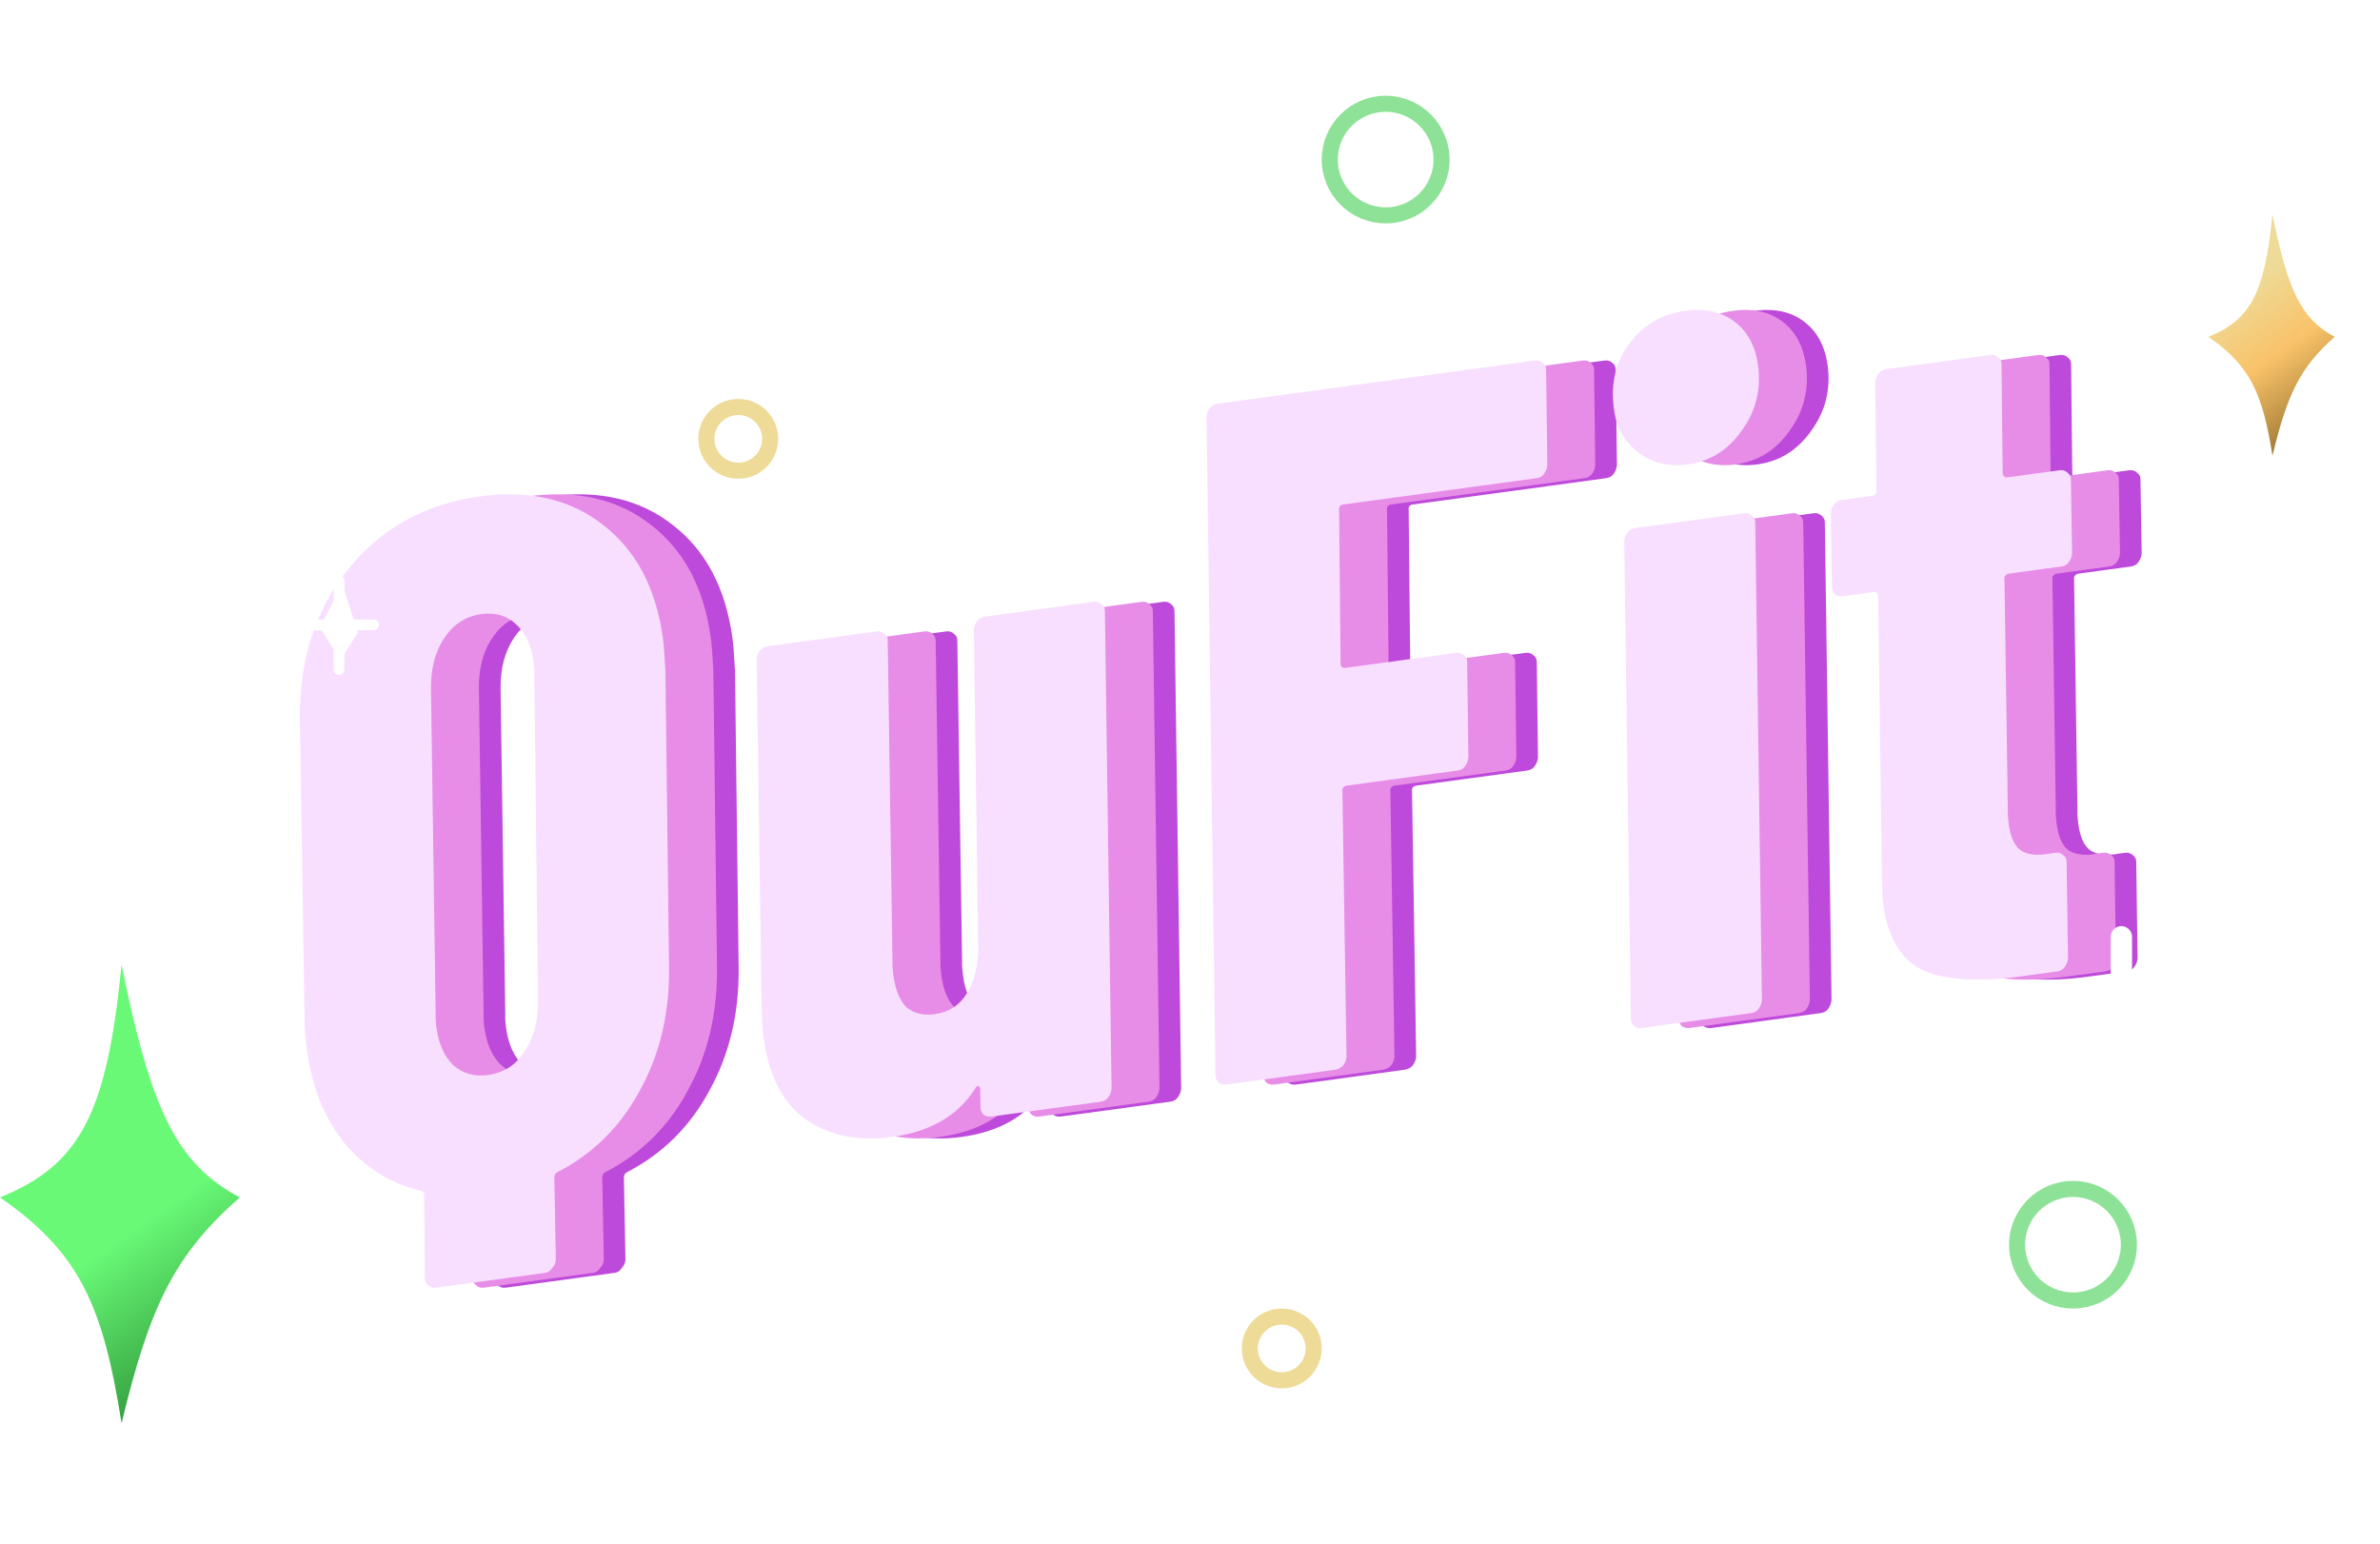 <svg width="111" height="72" viewBox="0 0 111 72" fill="none" xmlns="http://www.w3.org/2000/svg">
<path d="M25.623 23.154C27.943 22.838 29.868 23.288 31.398 24.504C32.923 25.69 33.844 27.443 34.161 29.763C34.202 30.06 34.242 30.57 34.28 31.292L34.45 45.175C34.467 47.294 34.014 49.188 33.09 50.859C32.197 52.526 30.931 53.789 29.291 54.649C29.176 54.695 29.112 54.779 29.098 54.902L29.17 58.755C29.161 58.908 29.103 59.037 28.996 59.143C28.923 59.274 28.812 59.349 28.663 59.37L23.577 60.062C23.428 60.083 23.301 60.039 23.196 59.933C23.094 59.856 23.048 59.741 23.058 59.588L23.03 55.729C23.014 55.61 22.944 55.544 22.821 55.53C21.41 55.177 20.232 54.428 19.288 53.285C18.373 52.137 17.8 50.715 17.568 49.02C17.479 48.365 17.44 47.855 17.45 47.49L17.236 33.613C17.189 30.832 17.929 28.49 19.456 26.585C21.009 24.646 23.065 23.503 25.623 23.154ZM23.565 47.339C23.556 47.492 23.567 47.687 23.6 47.925C23.706 48.699 23.967 49.284 24.385 49.682C24.833 50.075 25.369 50.229 25.994 50.144C26.737 50.043 27.308 49.677 27.707 49.047C28.136 48.413 28.346 47.627 28.339 46.689L28.165 31.443C28.174 31.29 28.163 31.095 28.13 30.857C28.024 30.084 27.748 29.5 27.3 29.107C26.882 28.709 26.346 28.555 25.692 28.644C24.978 28.741 24.407 29.107 23.978 29.741C23.55 30.375 23.339 31.161 23.346 32.099L23.565 47.339ZM48.664 29.378C48.674 29.225 48.717 29.098 48.794 28.997C48.897 28.861 49.023 28.784 49.171 28.763L54.258 28.07C54.407 28.05 54.534 28.093 54.639 28.2C54.741 28.277 54.787 28.392 54.777 28.545L55.088 50.771C55.078 50.924 55.022 51.068 54.919 51.203C54.842 51.305 54.73 51.365 54.581 51.386L49.494 52.078C49.346 52.099 49.221 52.07 49.119 51.993C49.014 51.886 48.966 51.757 48.975 51.604L48.961 50.833C48.978 50.74 48.955 50.682 48.892 50.661C48.828 50.639 48.773 50.677 48.725 50.774C47.928 52.034 46.637 52.786 44.852 53.029C43.305 53.24 41.982 52.981 40.883 52.252C39.779 51.493 39.103 50.207 38.856 48.392C38.819 48.125 38.79 47.689 38.768 47.086L38.536 30.757C38.546 30.605 38.589 30.477 38.666 30.376C38.769 30.241 38.894 30.163 39.043 30.143L44.13 29.45C44.278 29.43 44.405 29.473 44.511 29.58C44.612 29.657 44.658 29.772 44.649 29.925L44.87 44.846C44.861 44.999 44.876 45.224 44.917 45.522C45.006 46.176 45.209 46.663 45.526 46.984C45.868 47.27 46.307 47.377 46.842 47.304C47.497 47.215 47.997 46.889 48.345 46.327C48.692 45.765 48.866 45.044 48.867 44.165L48.664 29.378ZM75.411 21.69C75.401 21.843 75.346 21.987 75.243 22.122C75.166 22.223 75.053 22.284 74.904 22.304L65.891 23.532C65.743 23.552 65.678 23.637 65.699 23.785L65.77 30.956C65.79 31.105 65.86 31.171 65.979 31.155L71.154 30.45C71.303 30.43 71.43 30.473 71.536 30.58C71.637 30.657 71.683 30.772 71.674 30.924L71.73 35.325C71.72 35.478 71.664 35.622 71.561 35.757C71.484 35.858 71.371 35.919 71.223 35.94L66.092 36.638C65.913 36.663 65.834 36.749 65.855 36.898L66.047 49.279C66.037 49.431 65.981 49.575 65.878 49.71C65.772 49.816 65.644 49.879 65.495 49.899L60.453 50.586C60.304 50.606 60.179 50.578 60.078 50.501C59.972 50.394 59.925 50.264 59.934 50.111L59.516 19.447C59.525 19.294 59.568 19.167 59.645 19.066C59.748 18.93 59.874 18.853 60.023 18.832L74.836 16.815C74.984 16.794 75.112 16.838 75.217 16.944C75.318 17.021 75.364 17.136 75.355 17.289L75.411 21.69ZM81.961 21.661C81.069 21.783 80.301 21.599 79.659 21.111C79.016 20.623 78.636 19.948 78.518 19.085C78.356 17.895 78.596 16.878 79.237 16.033C79.875 15.159 80.745 14.646 81.845 14.496C82.767 14.371 83.533 14.539 84.141 15.002C84.75 15.464 85.115 16.142 85.237 17.034C85.391 18.164 85.137 19.183 84.473 20.092C83.839 20.996 83.002 21.519 81.961 21.661ZM79.826 47.947C79.678 47.967 79.553 47.939 79.451 47.862C79.346 47.755 79.298 47.625 79.307 47.472L78.997 25.246C79.006 25.093 79.049 24.966 79.126 24.865C79.229 24.73 79.355 24.652 79.504 24.632L84.59 23.939C84.739 23.919 84.866 23.962 84.971 24.069C85.073 24.146 85.119 24.261 85.109 24.413L85.42 46.64C85.41 46.792 85.354 46.936 85.252 47.072C85.174 47.173 85.062 47.234 84.913 47.254L79.826 47.947ZM99.885 25.809C99.876 25.962 99.82 26.106 99.717 26.241C99.64 26.343 99.527 26.403 99.378 26.424L96.924 26.758C96.865 26.766 96.809 26.804 96.758 26.871C96.732 26.905 96.724 26.952 96.732 27.011L96.889 37.806C96.879 37.959 96.893 38.169 96.93 38.437C97.015 39.061 97.208 39.474 97.508 39.676C97.838 39.873 98.269 39.921 98.8 39.818L99.112 39.775C99.261 39.755 99.388 39.798 99.494 39.905C99.595 39.982 99.641 40.097 99.632 40.25L99.694 44.695C99.684 44.848 99.628 44.992 99.525 45.127C99.448 45.229 99.335 45.289 99.187 45.31L97.447 45.547C95.543 45.806 94.062 45.72 93.003 45.288C91.94 44.827 91.299 43.794 91.079 42.188C91.051 41.979 91.03 41.603 91.016 41.06L90.842 27.814C90.822 27.665 90.752 27.599 90.633 27.615L89.205 27.809C89.057 27.829 88.932 27.801 88.83 27.724C88.725 27.617 88.677 27.487 88.686 27.335L88.63 23.934C88.64 23.781 88.683 23.654 88.76 23.553C88.863 23.417 88.988 23.34 89.137 23.319L90.565 23.125C90.714 23.105 90.778 23.02 90.758 22.872L90.705 17.834C90.715 17.681 90.758 17.554 90.835 17.453C90.938 17.318 91.064 17.24 91.212 17.22L96.076 16.557C96.224 16.537 96.352 16.58 96.457 16.687C96.558 16.764 96.604 16.879 96.595 17.032L96.647 22.069C96.667 22.218 96.752 22.282 96.901 22.262L99.31 21.934C99.459 21.913 99.586 21.957 99.691 22.064C99.793 22.141 99.839 22.256 99.829 22.408L99.885 25.809Z" fill="#BD4ADA"/>
<path d="M24.613 23.154C26.933 22.838 28.858 23.288 30.388 24.504C31.913 25.69 32.835 27.443 33.152 29.763C33.192 30.06 33.232 30.57 33.27 31.292L33.44 45.175C33.457 47.294 33.004 49.188 32.081 50.859C31.188 52.526 29.921 53.789 28.281 54.649C28.166 54.695 28.102 54.779 28.088 54.902L28.16 58.755C28.151 58.908 28.093 59.037 27.986 59.143C27.913 59.274 27.802 59.349 27.654 59.37L22.567 60.062C22.418 60.083 22.291 60.039 22.186 59.933C22.084 59.856 22.038 59.741 22.048 59.588L22.02 55.729C22.004 55.61 21.934 55.544 21.811 55.53C20.4 55.177 19.222 54.428 18.278 53.285C17.363 52.137 16.79 50.715 16.559 49.02C16.469 48.365 16.43 47.855 16.441 47.49L16.226 33.613C16.179 30.832 16.919 28.49 18.447 26.585C20 24.646 22.055 23.503 24.613 23.154ZM22.555 47.339C22.546 47.492 22.558 47.687 22.59 47.925C22.696 48.699 22.958 49.284 23.375 49.682C23.823 50.075 24.359 50.229 24.984 50.144C25.728 50.043 26.299 49.677 26.698 49.047C27.126 48.413 27.337 47.627 27.33 46.689L27.155 31.443C27.164 31.29 27.153 31.095 27.12 30.857C27.015 30.084 26.738 29.5 26.29 29.107C25.872 28.709 25.336 28.555 24.682 28.644C23.968 28.741 23.397 29.107 22.968 29.741C22.54 30.375 22.329 31.161 22.336 32.099L22.555 47.339ZM47.655 29.378C47.664 29.225 47.707 29.098 47.784 28.997C47.887 28.861 48.013 28.784 48.162 28.763L53.248 28.07C53.397 28.05 53.524 28.093 53.629 28.2C53.731 28.277 53.777 28.392 53.767 28.545L54.078 50.771C54.068 50.924 54.012 51.068 53.91 51.203C53.833 51.305 53.72 51.365 53.571 51.386L48.485 52.078C48.336 52.099 48.211 52.07 48.109 51.993C48.004 51.886 47.956 51.757 47.965 51.604L47.951 50.833C47.968 50.74 47.945 50.682 47.882 50.661C47.818 50.639 47.763 50.677 47.715 50.774C46.918 52.034 45.627 52.786 43.842 53.029C42.296 53.24 40.972 52.981 39.873 52.252C38.77 51.493 38.094 50.207 37.846 48.392C37.809 48.125 37.78 47.689 37.758 47.086L37.526 30.757C37.536 30.605 37.579 30.477 37.656 30.376C37.759 30.241 37.885 30.163 38.033 30.143L43.12 29.45C43.269 29.43 43.396 29.473 43.501 29.58C43.603 29.657 43.649 29.772 43.639 29.925L43.86 44.846C43.851 44.999 43.867 45.224 43.907 45.522C43.997 46.176 44.2 46.663 44.516 46.984C44.858 47.27 45.297 47.377 45.832 47.304C46.487 47.215 46.988 46.889 47.335 46.327C47.682 45.765 47.857 45.044 47.858 44.165L47.655 29.378ZM74.401 21.69C74.392 21.843 74.336 21.987 74.233 22.122C74.156 22.223 74.043 22.284 73.894 22.304L64.882 23.532C64.733 23.552 64.669 23.637 64.689 23.785L64.76 30.956C64.78 31.105 64.85 31.171 64.969 31.155L70.144 30.45C70.293 30.43 70.42 30.473 70.526 30.58C70.627 30.657 70.673 30.772 70.664 30.924L70.72 35.325C70.71 35.478 70.654 35.622 70.552 35.757C70.475 35.858 70.362 35.919 70.213 35.94L65.082 36.638C64.903 36.663 64.824 36.749 64.845 36.898L65.037 49.279C65.027 49.431 64.971 49.575 64.869 49.71C64.762 49.816 64.634 49.879 64.485 49.899L59.444 50.586C59.295 50.606 59.17 50.578 59.068 50.501C58.963 50.394 58.915 50.264 58.924 50.111L58.506 19.447C58.515 19.294 58.559 19.167 58.636 19.066C58.738 18.93 58.864 18.853 59.013 18.832L73.826 16.815C73.975 16.794 74.102 16.838 74.207 16.944C74.309 17.021 74.355 17.136 74.345 17.289L74.401 21.69ZM80.951 21.661C80.059 21.783 79.291 21.599 78.649 21.111C78.007 20.623 77.626 19.948 77.509 19.085C77.346 17.895 77.586 16.878 78.228 16.033C78.866 15.159 79.735 14.646 80.835 14.496C81.758 14.371 82.523 14.539 83.132 15.002C83.74 15.464 84.105 16.142 84.227 17.034C84.382 18.164 84.127 19.183 83.463 20.092C82.83 20.996 81.992 21.519 80.951 21.661ZM78.817 47.947C78.668 47.967 78.543 47.939 78.442 47.862C78.336 47.755 78.288 47.625 78.297 47.472L77.987 25.246C77.996 25.093 78.04 24.966 78.117 24.865C78.219 24.73 78.345 24.652 78.494 24.632L83.58 23.939C83.729 23.919 83.856 23.962 83.962 24.069C84.063 24.146 84.109 24.261 84.1 24.413L84.41 46.64C84.401 46.792 84.344 46.936 84.242 47.072C84.165 47.173 84.052 47.234 83.903 47.254L78.817 47.947ZM98.875 25.809C98.866 25.962 98.81 26.106 98.707 26.241C98.63 26.343 98.517 26.403 98.368 26.424L95.915 26.758C95.855 26.766 95.8 26.804 95.748 26.871C95.722 26.905 95.714 26.952 95.722 27.011L95.879 37.806C95.87 37.959 95.883 38.169 95.92 38.437C96.005 39.061 96.198 39.474 96.498 39.676C96.828 39.873 97.259 39.921 97.79 39.818L98.103 39.775C98.251 39.755 98.378 39.798 98.484 39.905C98.585 39.982 98.631 40.097 98.622 40.25L98.684 44.695C98.674 44.848 98.618 44.992 98.516 45.127C98.439 45.229 98.326 45.289 98.177 45.31L96.437 45.547C94.533 45.806 93.052 45.72 91.993 45.288C90.93 44.827 90.289 43.794 90.07 42.188C90.041 41.979 90.02 41.603 90.006 41.06L89.832 27.814C89.812 27.665 89.742 27.599 89.623 27.615L88.196 27.809C88.047 27.829 87.922 27.801 87.82 27.724C87.715 27.617 87.667 27.487 87.676 27.335L87.621 23.934C87.63 23.781 87.673 23.654 87.75 23.553C87.853 23.417 87.979 23.34 88.127 23.319L89.555 23.125C89.704 23.105 89.768 23.02 89.748 22.872L89.696 17.834C89.705 17.681 89.748 17.554 89.825 17.453C89.928 17.318 90.054 17.24 90.203 17.22L95.066 16.557C95.215 16.537 95.342 16.58 95.447 16.687C95.549 16.764 95.595 16.879 95.585 17.032L95.637 22.069C95.658 22.218 95.742 22.282 95.891 22.262L98.3 21.934C98.449 21.913 98.576 21.957 98.682 22.064C98.783 22.141 98.829 22.256 98.82 22.408L98.875 25.809Z" fill="#E78DE8"/>
<path d="M22.377 23.154C24.697 22.838 26.622 23.288 28.152 24.504C29.677 25.69 30.598 27.443 30.915 29.763C30.956 30.06 30.995 30.57 31.034 31.292L31.204 45.175C31.221 47.294 30.767 49.188 29.844 50.859C28.951 52.526 27.685 53.789 26.045 54.649C25.93 54.695 25.866 54.779 25.852 54.902L25.924 58.755C25.915 58.908 25.857 59.037 25.75 59.143C25.677 59.274 25.566 59.349 25.417 59.37L20.331 60.062C20.182 60.083 20.055 60.039 19.95 59.933C19.848 59.856 19.802 59.741 19.811 59.588L19.784 55.729C19.768 55.61 19.698 55.544 19.575 55.53C18.163 55.177 16.985 54.428 16.041 53.285C15.127 52.137 14.554 50.715 14.322 49.02C14.233 48.365 14.194 47.855 14.204 47.49L13.989 33.613C13.943 30.832 14.683 28.49 16.21 26.585C17.763 24.646 19.819 23.503 22.377 23.154ZM20.319 47.339C20.31 47.492 20.321 47.687 20.354 47.925C20.459 48.699 20.721 49.284 21.139 49.682C21.587 50.075 22.123 50.229 22.748 50.144C23.491 50.043 24.062 49.677 24.461 49.047C24.89 48.413 25.1 47.627 25.093 46.689L24.919 31.443C24.928 31.29 24.916 31.095 24.884 30.857C24.778 30.084 24.502 29.5 24.054 29.107C23.636 28.709 23.1 28.555 22.445 28.644C21.732 28.741 21.16 29.107 20.732 29.741C20.304 30.375 20.093 31.161 20.1 32.099L20.319 47.339ZM45.418 29.378C45.428 29.225 45.471 29.098 45.548 28.997C45.651 28.861 45.777 28.784 45.925 28.763L51.012 28.07C51.16 28.05 51.288 28.093 51.393 28.2C51.495 28.277 51.541 28.392 51.531 28.545L51.842 50.771C51.832 50.924 51.776 51.068 51.673 51.203C51.596 51.305 51.483 51.365 51.335 51.386L46.248 52.078C46.099 52.099 45.974 52.07 45.873 51.993C45.767 51.886 45.719 51.757 45.729 51.604L45.715 50.833C45.732 50.74 45.709 50.682 45.645 50.661C45.582 50.639 45.526 50.677 45.479 50.774C44.682 52.034 43.391 52.786 41.606 53.029C40.059 53.24 38.736 52.981 37.637 52.252C36.533 51.493 35.857 50.207 35.609 48.392C35.573 48.125 35.544 47.689 35.522 47.086L35.29 30.757C35.3 30.605 35.343 30.477 35.42 30.376C35.523 30.241 35.648 30.163 35.797 30.143L40.883 29.45C41.032 29.43 41.159 29.473 41.265 29.58C41.366 29.657 41.412 29.772 41.403 29.925L41.624 44.846C41.615 44.999 41.63 45.224 41.671 45.522C41.76 46.176 41.963 46.663 42.28 46.984C42.622 47.27 43.061 47.377 43.596 47.304C44.251 47.215 44.751 46.889 45.099 46.327C45.446 45.765 45.62 45.044 45.621 44.165L45.418 29.378ZM72.165 21.69C72.155 21.843 72.099 21.987 71.997 22.122C71.92 22.223 71.807 22.284 71.658 22.304L62.645 23.532C62.496 23.552 62.432 23.637 62.453 23.785L62.523 30.956C62.544 31.105 62.614 31.171 62.733 31.155L67.908 30.45C68.057 30.43 68.184 30.473 68.29 30.58C68.391 30.657 68.437 30.772 68.427 30.924L68.484 35.325C68.474 35.478 68.418 35.622 68.315 35.757C68.238 35.858 68.125 35.919 67.977 35.94L62.846 36.638C62.667 36.663 62.588 36.749 62.608 36.898L62.8 49.279C62.791 49.431 62.735 49.575 62.632 49.71C62.526 49.816 62.398 49.879 62.249 49.899L57.207 50.586C57.058 50.606 56.933 50.578 56.832 50.501C56.726 50.394 56.678 50.264 56.688 50.111L56.27 19.447C56.279 19.294 56.322 19.167 56.399 19.066C56.502 18.93 56.628 18.853 56.776 18.832L71.59 16.815C71.738 16.794 71.865 16.838 71.971 16.944C72.072 17.021 72.118 17.136 72.109 17.289L72.165 21.69ZM78.715 21.661C77.822 21.783 77.055 21.599 76.413 21.111C75.77 20.623 75.39 19.948 75.272 19.085C75.11 17.895 75.349 16.878 75.991 16.033C76.629 15.159 77.499 14.646 78.599 14.496C79.521 14.371 80.287 14.539 80.895 15.002C81.504 15.464 81.869 16.142 81.991 17.034C82.145 18.164 81.891 19.183 81.227 20.092C80.593 20.996 79.756 21.519 78.715 21.661ZM76.58 47.947C76.432 47.967 76.307 47.939 76.205 47.862C76.1 47.755 76.052 47.625 76.061 47.472L75.751 25.246C75.76 25.093 75.803 24.966 75.88 24.865C75.983 24.73 76.109 24.652 76.257 24.632L81.344 23.939C81.493 23.919 81.62 23.962 81.725 24.069C81.827 24.146 81.873 24.261 81.863 24.413L82.174 46.64C82.164 46.792 82.108 46.936 82.005 47.072C81.928 47.173 81.816 47.234 81.667 47.254L76.58 47.947ZM96.639 25.809C96.63 25.962 96.573 26.106 96.471 26.241C96.394 26.343 96.281 26.403 96.132 26.424L93.678 26.758C93.619 26.766 93.563 26.804 93.512 26.871C93.486 26.905 93.477 26.952 93.486 27.011L93.643 37.806C93.633 37.959 93.647 38.169 93.683 38.437C93.769 39.061 93.962 39.474 94.262 39.676C94.592 39.873 95.022 39.921 95.554 39.818L95.866 39.775C96.015 39.755 96.142 39.798 96.248 39.905C96.349 39.982 96.395 40.097 96.385 40.25L96.448 44.695C96.438 44.848 96.382 44.992 96.279 45.127C96.202 45.229 96.09 45.289 95.941 45.31L94.201 45.547C92.297 45.806 90.816 45.72 89.757 45.288C88.694 44.827 88.053 43.794 87.833 42.188C87.805 41.979 87.784 41.603 87.77 41.06L87.596 27.814C87.576 27.665 87.506 27.599 87.387 27.615L85.959 27.809C85.811 27.829 85.686 27.801 85.584 27.724C85.478 27.617 85.43 27.487 85.44 27.335L85.384 23.934C85.394 23.781 85.437 23.654 85.514 23.553C85.617 23.417 85.742 23.34 85.891 23.319L87.319 23.125C87.468 23.105 87.532 23.02 87.511 22.872L87.459 17.834C87.469 17.681 87.512 17.554 87.589 17.453C87.692 17.318 87.817 17.24 87.966 17.22L92.83 16.557C92.978 16.537 93.105 16.58 93.211 16.687C93.312 16.764 93.358 16.879 93.349 17.032L93.401 22.069C93.421 22.218 93.506 22.282 93.655 22.262L96.064 21.934C96.213 21.913 96.34 21.957 96.445 22.064C96.547 22.141 96.593 22.256 96.583 22.408L96.639 25.809Z" fill="#F8DFFF"/>
<path d="M5.67 45C4.986 51.881 3.782 54.321 0 55.85C3.756 58.456 4.807 60.95 5.67 66.386C6.983 60.915 8.14 58.528 11.183 55.85C8.203 54.267 7.041 51.735 5.67 45Z" fill="url(#paint0_linear_540_419)"/>
<path d="M67.232 7.443C67.232 8.88 66.065 10.045 64.625 10.045C63.184 10.045 62.018 8.88 62.018 7.443C62.018 6.007 63.184 4.841 64.625 4.841C66.065 4.841 67.232 6.007 67.232 7.443Z" stroke="#8EE297" stroke-width="0.75"/>
<path d="M99.289 58.057C99.289 59.494 98.123 60.659 96.682 60.659C95.242 60.659 94.075 59.494 94.075 58.057C94.075 56.621 95.242 55.455 96.682 55.455C98.123 55.455 99.289 56.621 99.289 58.057Z" stroke="#8EE297" stroke-width="0.75"/>
<path d="M35.92 20.469C35.92 21.289 35.254 21.954 34.431 21.954C33.608 21.954 32.943 21.289 32.943 20.469C32.943 19.649 33.608 18.983 34.431 18.983C35.254 18.983 35.92 19.649 35.92 20.469Z" stroke="#EEDB98" stroke-width="0.75"/>
<path d="M61.267 62.895C61.267 63.715 60.602 64.381 59.779 64.381C58.956 64.381 58.29 63.715 58.29 62.895C58.29 62.075 58.956 61.41 59.779 61.41C60.602 61.41 61.267 62.075 61.267 62.895Z" stroke="#EEDB98" stroke-width="0.75"/>
<g filter="url(#filter0_df_540_419)">
<path d="M12.562 24.067V25.15C12.562 25.216 12.589 25.279 12.635 25.326C12.682 25.373 12.745 25.399 12.811 25.399C12.877 25.399 12.941 25.373 12.987 25.326C13.034 25.279 13.06 25.216 13.06 25.15V24.067C13.06 24.001 13.034 23.938 12.987 23.891C12.941 23.845 12.877 23.818 12.811 23.818C12.745 23.818 12.682 23.845 12.635 23.891C12.589 23.938 12.562 24.001 12.562 24.067Z" fill="white"/>
<path d="M12.562 27.142V28.225C12.562 28.291 12.589 28.354 12.635 28.401C12.682 28.447 12.745 28.474 12.811 28.474C12.877 28.474 12.941 28.447 12.987 28.401C13.034 28.354 13.06 28.291 13.06 28.225V27.142C13.06 27.076 13.034 27.012 12.987 26.966C12.941 26.919 12.877 26.893 12.811 26.893C12.745 26.893 12.682 26.919 12.635 26.966C12.589 27.012 12.562 27.076 12.562 27.142Z" fill="white"/>
<path d="M12.345 26.248L12.877 27.075L13.277 26.454L12.877 25.214L12.345 26.248Z" fill="white" stroke="white" stroke-width="0.75"/>
<path d="M14.427 25.896H13.345C13.279 25.896 13.215 25.922 13.169 25.969C13.122 26.015 13.096 26.078 13.096 26.144C13.096 26.21 13.122 26.273 13.169 26.32C13.215 26.366 13.279 26.393 13.345 26.393H14.427C14.492 26.393 14.556 26.366 14.602 26.32C14.649 26.273 14.675 26.21 14.675 26.144C14.675 26.078 14.649 26.015 14.602 25.969C14.556 25.922 14.492 25.896 14.427 25.896Z" fill="white"/>
<path d="M12.281 26.393C12.347 26.393 12.411 26.366 12.457 26.32C12.504 26.273 12.53 26.21 12.53 26.144C12.53 26.078 12.504 26.015 12.457 25.969C12.411 25.922 12.347 25.896 12.281 25.896H11.196C11.13 25.896 11.067 25.922 11.02 25.969C10.973 26.015 10.947 26.078 10.947 26.144C10.947 26.21 10.973 26.273 11.02 26.32C11.067 26.366 11.13 26.393 11.196 26.393H12.281Z" fill="white"/>
</g>
<g filter="url(#filter1_df_540_419)">
<path d="M95.814 42.857V40.69C95.814 40.658 95.826 40.627 95.849 40.605C95.872 40.582 95.904 40.569 95.936 40.569C95.969 40.569 96 40.582 96.023 40.605C96.046 40.627 96.059 40.658 96.059 40.69V42.857C96.059 42.889 96.046 42.92 96.023 42.943C96 42.966 95.969 42.979 95.936 42.979C95.904 42.979 95.872 42.966 95.849 42.943C95.826 42.92 95.814 42.889 95.814 42.857Z" fill="white" stroke="white" stroke-width="0.75"/>
<path d="M95.814 49.007V46.84C95.814 46.808 95.826 46.777 95.849 46.754C95.872 46.731 95.904 46.718 95.936 46.718C95.969 46.718 96 46.731 96.023 46.754C96.046 46.777 96.059 46.808 96.059 46.84V49.007C96.059 49.039 96.046 49.07 96.023 49.093C96 49.116 95.969 49.129 95.936 49.129C95.904 49.129 95.872 49.116 95.849 49.093C95.826 49.07 95.814 49.039 95.814 49.007Z" fill="white" stroke="white" stroke-width="0.75"/>
<path d="M95.005 45.052L96.07 46.706L96.869 45.466L96.07 42.984L95.005 45.052Z" fill="white" stroke="white" stroke-width="0.75"/>
<path d="M97.003 44.724H99.166C99.199 44.724 99.231 44.736 99.254 44.759C99.276 44.782 99.289 44.813 99.289 44.845C99.289 44.877 99.276 44.908 99.254 44.931C99.231 44.953 99.199 44.966 99.166 44.966H97.003C96.97 44.966 96.939 44.953 96.916 44.931C96.893 44.908 96.88 44.877 96.88 44.845C96.88 44.813 96.893 44.782 96.916 44.759C96.939 44.736 96.97 44.724 97.003 44.724Z" fill="white" stroke="white" stroke-width="0.75"/>
<path d="M94.964 44.931C94.941 44.953 94.91 44.966 94.877 44.966H92.707C92.674 44.966 92.643 44.953 92.62 44.931C92.597 44.908 92.584 44.877 92.584 44.845C92.584 44.813 92.597 44.782 92.62 44.759C92.643 44.736 92.674 44.724 92.707 44.724H94.877C94.91 44.724 94.941 44.736 94.964 44.759C94.987 44.782 95 44.813 95 44.845C95 44.877 94.987 44.908 94.964 44.931Z" fill="white" stroke="white" stroke-width="0.75"/>
</g>
<path d="M105.985 10C105.625 13.622 104.991 14.907 103 15.711C104.977 17.083 105.53 18.396 105.985 21.257C106.676 18.377 107.285 17.121 108.887 15.711C107.318 14.878 106.706 13.545 105.985 10Z" fill="url(#paint1_linear_540_419)"/>
<defs>
<filter id="filter0_df_540_419" x="6.444" y="19.315" width="18.738" height="19.665" filterUnits="userSpaceOnUse" color-interpolation-filters="sRGB">
<feFlood flood-opacity="0" result="BackgroundImageFix"/>
<feColorMatrix in="SourceAlpha" type="matrix" values="0 0 0 0 0 0 0 0 0 0 0 0 0 0 0 0 0 0 127 0" result="hardAlpha"/>
<feOffset dx="3.002" dy="3.002"/>
<feGaussianBlur stdDeviation="3.752"/>
<feComposite in2="hardAlpha" operator="out"/>
<feColorMatrix type="matrix" values="0 0 0 0 0.898 0 0 0 0 0.525 0 0 0 0 0.906 0 0 0 0.3 0"/>
<feBlend mode="normal" in2="BackgroundImageFix" result="effect1_dropShadow_540_419"/>
<feBlend mode="normal" in="SourceGraphic" in2="effect1_dropShadow_540_419" result="shape"/>
<feGaussianBlur stdDeviation="0.375" result="effect2_foregroundBlur_540_419"/>
</filter>
<filter id="filter1_df_540_419" x="87.706" y="35.69" width="22.465" height="24.32" filterUnits="userSpaceOnUse" color-interpolation-filters="sRGB">
<feFlood flood-opacity="0" result="BackgroundImageFix"/>
<feColorMatrix in="SourceAlpha" type="matrix" values="0 0 0 0 0 0 0 0 0 0 0 0 0 0 0 0 0 0 127 0" result="hardAlpha"/>
<feOffset dx="3.002" dy="3.002"/>
<feGaussianBlur stdDeviation="3.752"/>
<feComposite in2="hardAlpha" operator="out"/>
<feColorMatrix type="matrix" values="0 0 0 0 0.898 0 0 0 0 0.525 0 0 0 0 0.906 0 0 0 0.3 0"/>
<feBlend mode="normal" in2="BackgroundImageFix" result="effect1_dropShadow_540_419"/>
<feBlend mode="normal" in="SourceGraphic" in2="effect1_dropShadow_540_419" result="shape"/>
<feGaussianBlur stdDeviation="0.375" result="effect2_foregroundBlur_540_419"/>
</filter>
<linearGradient id="paint0_linear_540_419" x1="3.355" y1="51.141" x2="11.166" y2="62.317" gradientUnits="userSpaceOnUse">
<stop stop-color="#69F977"/>
<stop offset="0.494" stop-color="#69F977"/>
<stop offset="1" stop-color="#37A441"/>
</linearGradient>
<linearGradient id="paint1_linear_540_419" x1="104.766" y1="13.232" x2="108.878" y2="19.116" gradientUnits="userSpaceOnUse">
<stop stop-color="#EEDB98"/>
<stop offset="0.494" stop-color="#F9C269"/>
<stop offset="1" stop-color="#A47E37"/>
</linearGradient>
</defs>
</svg>
